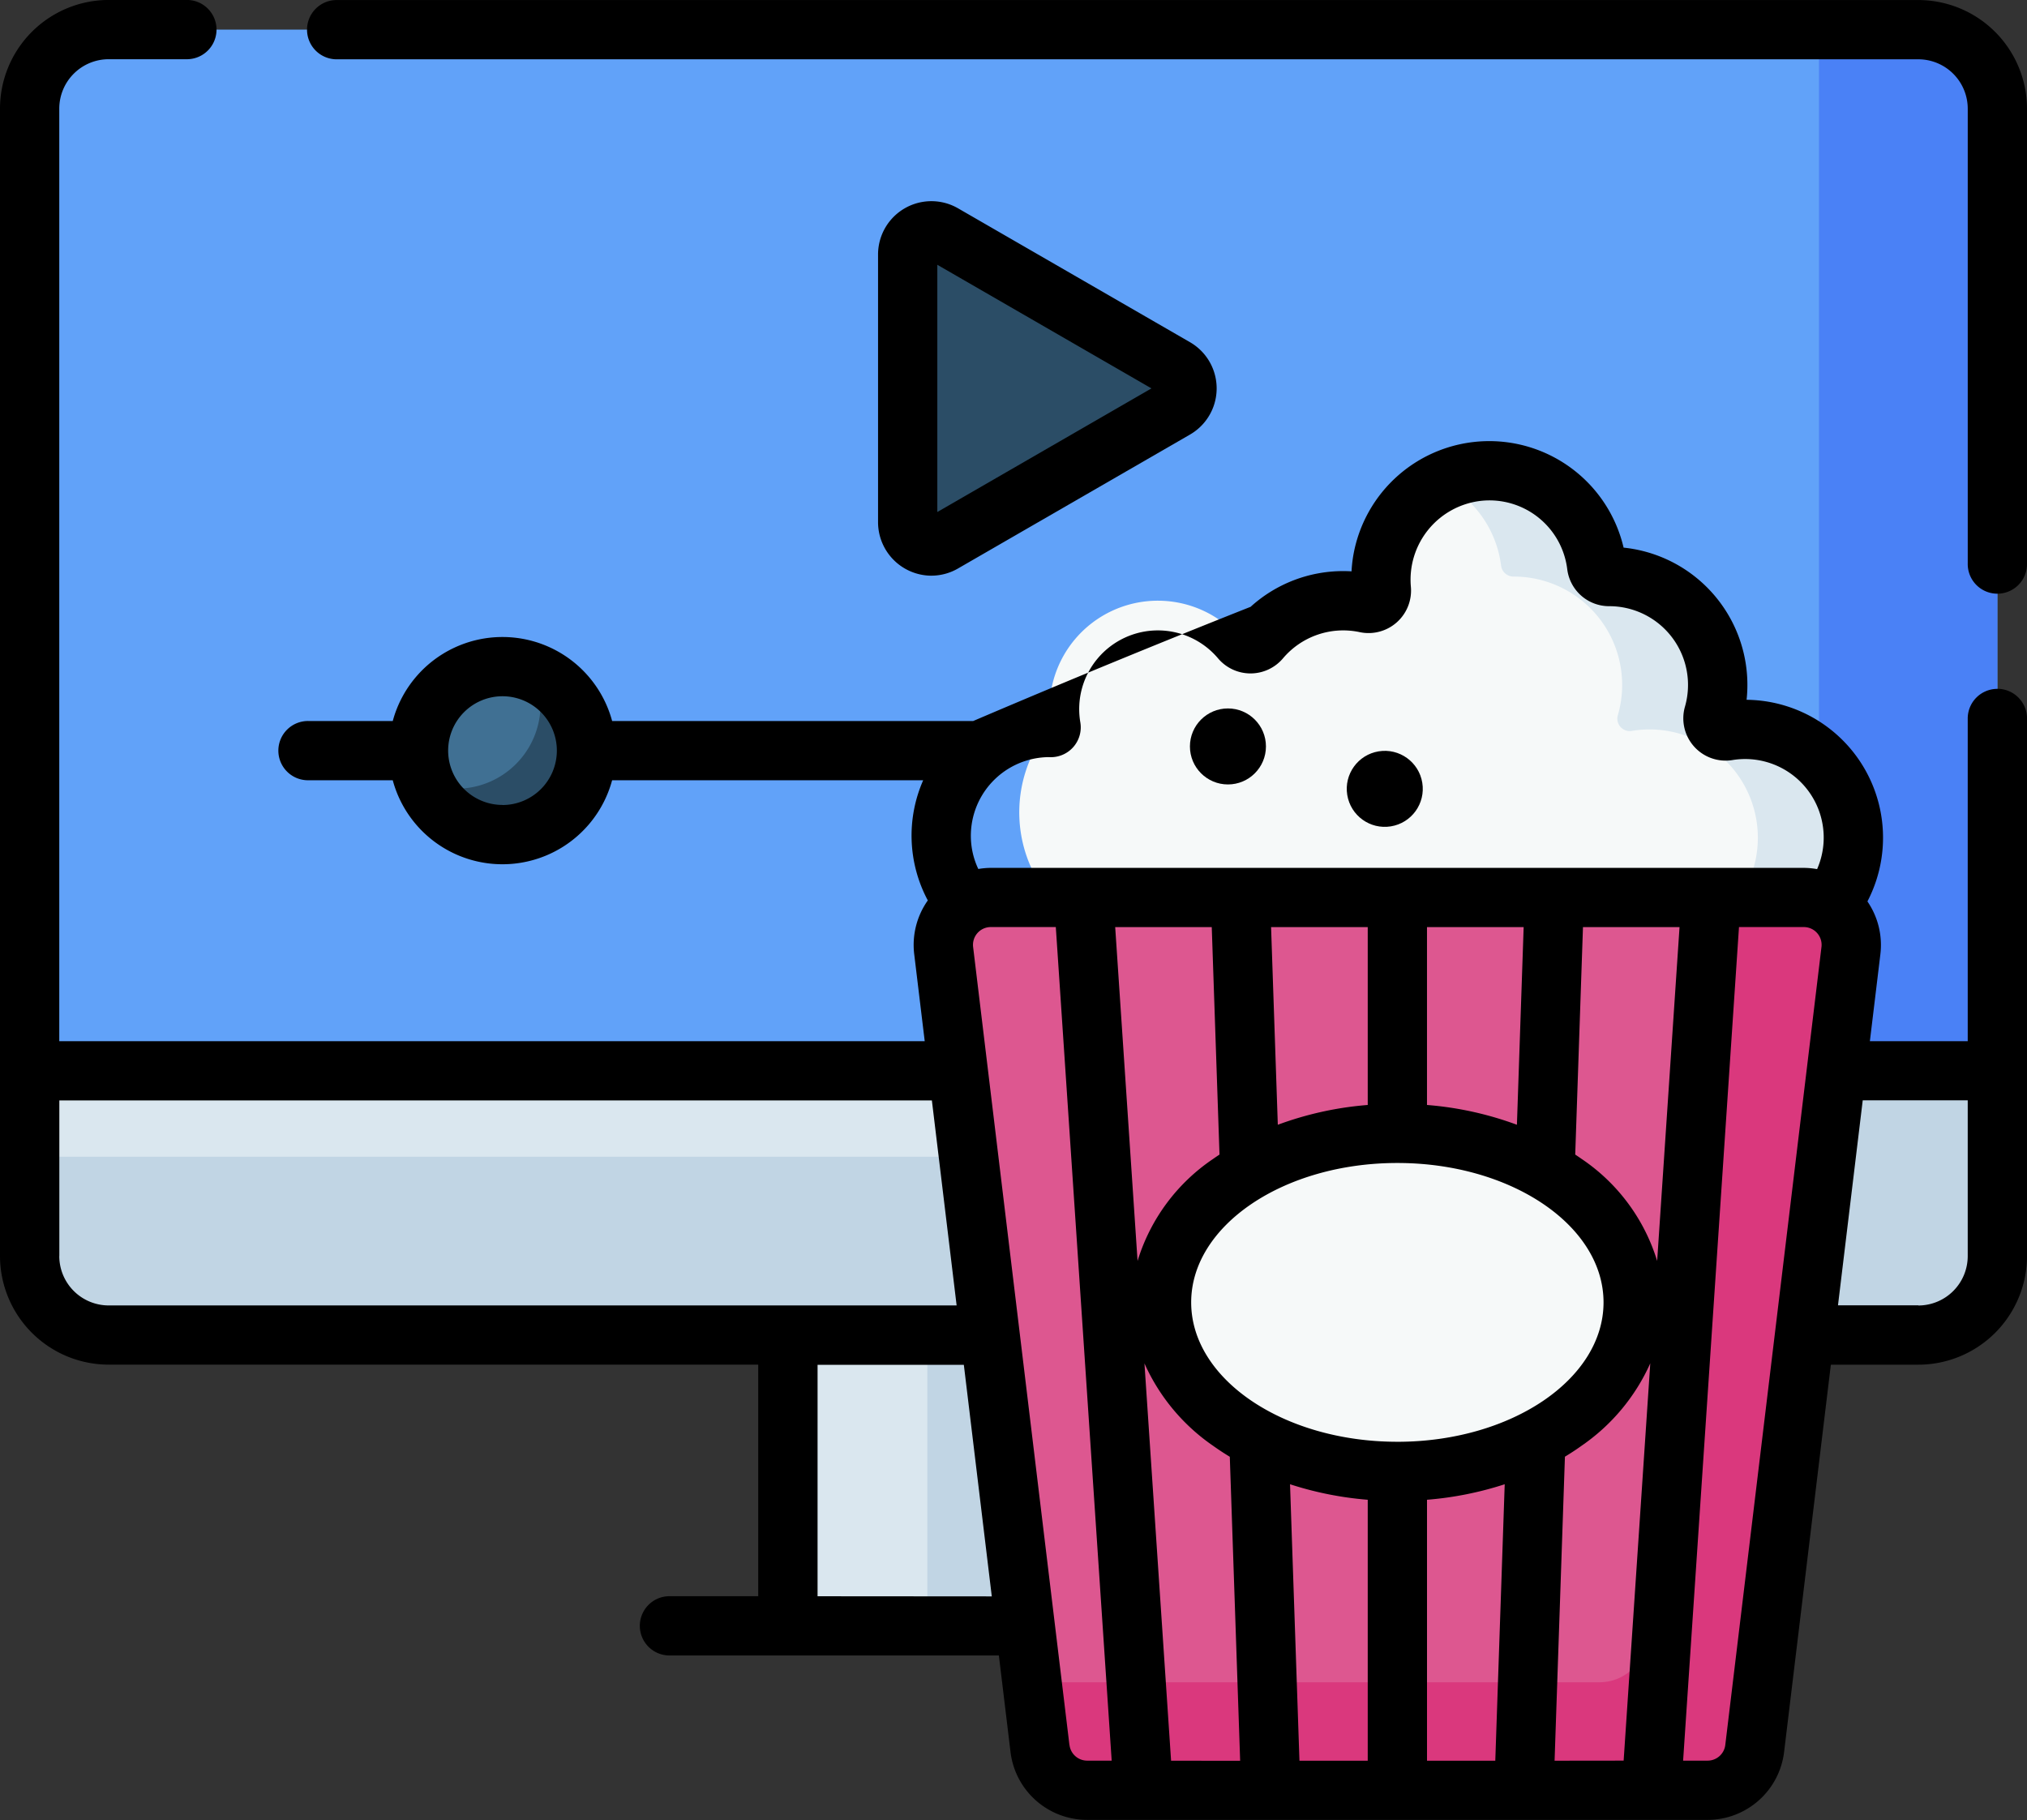 <svg xmlns="http://www.w3.org/2000/svg" width="124" height="111.351" viewBox="0 0 124 111.351">
  <rect x="0" y="0" width="124" height="111.351" fill="#333333" stroke="none"/>
  <g id="Grupo_13038" data-name="Grupo 13038" transform="translate(-874.453 -2164.597)">
    <g id="Grupo_13024" data-name="Grupo 13024" transform="translate(922.65 2243.002)">
      <path id="Trazado_19052" data-name="Trazado 19052" d="M1073.461,2488.334h26.921v21.074h-26.921Z" transform="translate(-1073.461 -2488.334)" fill="#dae7ef"/>
    </g>
    <g id="Grupo_13025" data-name="Grupo 13025" transform="translate(931.185 2243.002)">
      <path id="Trazado_19053" data-name="Trazado 19053" d="M1108.7,2488.334h18.386v21.074H1108.7Z" transform="translate(-1108.703 -2488.334)" fill="#c1d5e4"/>
    </g>
    <g id="Grupo_13026" data-name="Grupo 13026" transform="translate(876.266 2224.896)">
      <path id="Trazado_19054" data-name="Trazado 19054" d="M884.355,2413.573l-2.417,5.219v11.333a4.834,4.834,0,0,0,4.834,4.834H997.478a4.834,4.834,0,0,0,4.834-4.834v-11.333l-2.417-5.219Z" transform="translate(-881.938 -2413.573)" fill="#dae7ef"/>
    </g>
    <g id="Grupo_13027" data-name="Grupo 13027" transform="translate(876.266 2224.896)">
      <path id="Trazado_19055" data-name="Trazado 19055" d="M999.9,2413.573h-8.5v5.64a4.834,4.834,0,0,1-4.834,4.834H881.938v6.078a4.834,4.834,0,0,0,4.834,4.834H997.478a4.834,4.834,0,0,0,4.834-4.834v-11.333Z" transform="translate(-881.938 -2413.573)" fill="#c1d5e4"/>
    </g>
    <g id="Grupo_13028" data-name="Grupo 13028" transform="translate(876.266 2166.41)">
      <path id="Trazado_19056" data-name="Trazado 19056" d="M997.478,2172.083H886.772a4.834,4.834,0,0,0-4.834,4.834v58.871h120.374v-58.871A4.834,4.834,0,0,0,997.478,2172.083Z" transform="translate(-881.938 -2172.083)" fill="#61a2f9"/>
    </g>
    <g id="Grupo_13029" data-name="Grupo 13029" transform="translate(985.728 2166.41)">
      <path id="Trazado_19057" data-name="Trazado 19057" d="M1339.988,2172.083h-6.078v63.7h10.912v-58.871a4.834,4.834,0,0,0-4.834-4.834Z" transform="translate(-1333.91 -2172.083)" fill="#4a81f6"/>
    </g>
    <g id="Grupo_13030" data-name="Grupo 13030" transform="translate(929.979 2178.719)">
      <path id="Trazado_19058" data-name="Trazado 19058" d="M1120.08,2231.288,1105.9,2223.1a1.453,1.453,0,0,0-2.18,1.259v16.371a1.453,1.453,0,0,0,2.18,1.258l14.178-8.186A1.453,1.453,0,0,0,1120.08,2231.288Z" transform="translate(-1103.722 -2222.905)" fill="#2b4d66"/>
    </g>
    <g id="Grupo_13031" data-name="Grupo 13031" transform="translate(900.051 2205.386)">
      <circle id="Elipse_707" data-name="Elipse 707" cx="5.138" cy="5.138" r="5.138" transform="translate(0)" fill="#407093"/>
    </g>
    <g id="Grupo_13032" data-name="Grupo 13032" transform="translate(900.434 2205.769)">
      <path id="Trazado_19059" data-name="Trazado 19059" d="M988.432,2334.6a5.139,5.139,0,0,1-6.7,6.7,5.138,5.138,0,1,0,6.7-6.7Z" transform="translate(-981.729 -2334.599)" fill="#2b4d66"/>
    </g>
    <g id="Grupo_13033" data-name="Grupo 13033" transform="translate(932.031 2193.402)">
      <path id="Trazado_19060" data-name="Trazado 19060" d="M1162.074,2299.394a6.708,6.708,0,0,0-1.8.053.759.759,0,0,1-.841-.967,6.63,6.63,0,0,0-6.365-8.477h-.008a.765.765,0,0,1-.77-.661,6.626,6.626,0,0,0-13.171,1.465.765.765,0,0,1-.927.828,6.638,6.638,0,0,0-6.494,2.222.768.768,0,0,1-1.169,0,6.625,6.625,0,0,0-11.611,5.383l-.1,0a8.205,8.205,0,0,0,11.365,11.688,20.043,20.043,0,0,1,12.089,4.405,6.633,6.633,0,0,1,7.982-2.839,6.626,6.626,0,0,1,11.111.119,6.628,6.628,0,0,0,.707-13.218Z" transform="translate(-1112.193 -2283.533)" fill="#f6f9f9"/>
    </g>
    <g id="Grupo_13035" data-name="Grupo 13035" transform="translate(962.633 2193.402)">
      <g id="Grupo_13034" data-name="Grupo 13034" transform="translate(0 0)">
        <path id="Trazado_19061" data-name="Trazado 19061" d="M1263.713,2305.257a6.627,6.627,0,0,0-7.682-5.809.759.759,0,0,1-.841-.967,6.63,6.63,0,0,0-6.365-8.477h-.007a.764.764,0,0,1-.77-.661,6.628,6.628,0,0,0-7.256-5.776,6.514,6.514,0,0,0-2.239.648,6.632,6.632,0,0,1,3.649,5.128.764.764,0,0,0,.77.661h.008a6.63,6.63,0,0,1,6.365,8.477.758.758,0,0,0,.841.967,6.627,6.627,0,0,1,7.682,5.809,6.628,6.628,0,0,1-3.665,6.674,6.627,6.627,0,0,0,9.511-6.674Z" transform="translate(-1238.553 -2283.533)" fill="#dae7ef"/>
      </g>
    </g>
    <g id="Grupo_13036" data-name="Grupo 13036" transform="translate(932.158 2219.51)">
      <path id="Trazado_19062" data-name="Trazado 19062" d="M1165.365,2391.334h-49.746a2.9,2.9,0,0,0-2.88,3.248l5.892,48.824a2.9,2.9,0,0,0,2.88,2.553h37.962a2.9,2.9,0,0,0,2.88-2.553l5.892-48.824a2.9,2.9,0,0,0-2.879-3.248Z" transform="translate(-1112.718 -2391.334)" fill="#dd5790"/>
    </g>
    <path id="Trazado_19063" data-name="Trazado 19063" d="M1182.336,2391.334H1178.2l-5.486,45.459a2.9,2.9,0,0,1-2.88,2.553h-34.719l.49,4.06a2.9,2.9,0,0,0,2.88,2.553h37.962a2.9,2.9,0,0,0,2.88-2.553l5.892-48.824a2.9,2.9,0,0,0-2.879-3.248Z" transform="translate(-197.531 -171.824)" fill="#da387d"/>
    <ellipse id="Elipse_708" data-name="Elipse 708" cx="14.454" cy="10.361" rx="14.454" ry="10.361" transform="translate(945.644 2233.919)" fill="#f6f9f9"/>
    <g id="Grupo_13037" data-name="Grupo 13037" transform="translate(874.453 2164.597)">
      <path id="Trazado_19064" data-name="Trazado 19064" d="M1099.5,2238.315a3.256,3.256,0,0,0,1.632-.442l14.187-8.191a3.263,3.263,0,0,0,0-5.652l-14.187-8.19a3.263,3.263,0,0,0-4.895,2.826v16.381a3.276,3.276,0,0,0,3.263,3.269Zm.363-19.021,13.1,7.563-13.1,7.563Z" transform="translate(-1042.523 -2203.094)"/>
      <circle id="Elipse_709" data-name="Elipse 709" cx="2.325" cy="2.325" r="2.325" transform="translate(72.793 43.344)"/>
      <circle id="Elipse_710" data-name="Elipse 710" cx="2.325" cy="2.325" r="2.325" transform="translate(82.045 46.341) rotate(-9.208)"/>
      <path id="Trazado_19065" data-name="Trazado 19065" d="M1050.452,2164.6h-96.8a1.813,1.813,0,0,0,0,3.625h96.8a3.025,3.025,0,0,1,3.022,3.022v27.818a1.813,1.813,0,1,0,3.625,0v-27.818a6.655,6.655,0,0,0-6.647-6.647Z" transform="translate(-933.099 -2164.597)"/>
      <path id="Trazado_19066" data-name="Trazado 19066" d="M996.64,2206.743a1.813,1.813,0,0,0-1.813,1.813V2228.3h-5.986l.643-5.327a4.714,4.714,0,0,0-.793-3.225,8.438,8.438,0,0,0-6.592-12.29q-.4-.042-.8-.046a8.443,8.443,0,0,0-7.524-9.31,8.441,8.441,0,0,0-16.543.526,8.633,8.633,0,0,0-.1.925q-.254-.015-.508-.015a8.419,8.419,0,0,0-5.666,2.185,697.568,697.568,0,0,0-16.97,6.987H911.9a6.95,6.95,0,0,0-13.42,0h-5.143a1.813,1.813,0,1,0,0,3.625h5.142a6.95,6.95,0,0,0,13.42,0h19.029a8.412,8.412,0,0,0,.283,7.352,4.717,4.717,0,0,0-.832,3.286l.643,5.327H878.079v-57.058a3.025,3.025,0,0,1,3.022-3.022h4.827a1.813,1.813,0,0,0,0-3.625H881.1a6.655,6.655,0,0,0-6.647,6.647v70.2a6.655,6.655,0,0,0,6.647,6.647h39.737v14.168h-5.473a1.813,1.813,0,0,0,0,3.625h20.194l.713,5.91a4.717,4.717,0,0,0,4.68,4.149h37.962a4.717,4.717,0,0,0,4.68-4.149l2.861-23.7h5.353a6.655,6.655,0,0,0,6.647-6.647v-32.892a1.813,1.813,0,0,0-1.813-1.813Zm-57.987,4.178a1.826,1.826,0,0,0,1.89-2.118,4.814,4.814,0,0,1,8.435-3.912,2.6,2.6,0,0,0,3.948,0,4.828,4.828,0,0,1,4.72-1.615,2.6,2.6,0,0,0,3.116-2.777,4.854,4.854,0,0,1,4.29-5.259,4.793,4.793,0,0,1,5.277,4.193,2.581,2.581,0,0,0,2.573,2.252h0a4.818,4.818,0,0,1,4.624,6.158,2.587,2.587,0,0,0,2.881,3.261,4.807,4.807,0,0,1,5.206,6.668,4.693,4.693,0,0,0-.811-.076H935.059a4.683,4.683,0,0,0-.759.068,4.727,4.727,0,0,1-.446-1.716,4.815,4.815,0,0,1,4.8-5.129Zm30.9,61.4.633-18.6c.345-.209.682-.428,1.006-.661a12.124,12.124,0,0,0,4.215-5.052l-1.629,24.308Zm-23.46,0-1.629-24.308a12.125,12.125,0,0,0,4.215,5.052c.324.232.661.451,1.006.661l.633,18.6Zm13.842-19.513c-6.955,0-12.613-3.826-12.613-8.528s5.658-8.529,12.613-8.529,12.613,3.826,12.613,8.529S966.887,2252.809,959.932,2252.809Zm1.813-20.606v-10.881h5.913l-.412,12.092a20.461,20.461,0,0,0-5.5-1.211Zm-3.626,0a20.458,20.458,0,0,0-5.5,1.211l-.412-12.092h5.913V2232.2Zm-9.541-10.881.474,13.915c-.126.085-.254.169-.377.257a11.624,11.624,0,0,0-4.635,6.252l-1.369-20.424Zm4.789,34.086a20.7,20.7,0,0,0,4.753.949v15.965h-4.177Zm8.379.949a20.694,20.694,0,0,0,4.753-.949l-.576,16.914h-4.177Zm14.079-14.611a11.623,11.623,0,0,0-4.635-6.252c-.123-.088-.25-.172-.377-.257l.474-13.915h5.907Zm-70.635-27.9a3.325,3.325,0,1,1,3.325-3.325A3.329,3.329,0,0,1,905.189,2213.85Zm-27.11,27.6v-9.52H931.46l1.514,12.542H881.1A3.025,3.025,0,0,1,878.079,2241.448Zm46.384,20.815V2248.1h8.948l1.71,14.168Zm15.408,9.1-5.892-48.824a1.088,1.088,0,0,1,1.08-1.219h3.978l3.418,51h-1.5a1.088,1.088,0,0,1-1.08-.957Zm40.121,0a1.089,1.089,0,0,1-1.08.957h-1.5l3.418-51H984.8a1.088,1.088,0,0,1,1.08,1.219Zm11.813-26.9H986.89l1.514-12.542h6.423v9.52A3.025,3.025,0,0,1,991.806,2244.47Z" transform="translate(-874.453 -2164.597)"/>
    </g>
  </g>
</svg>
